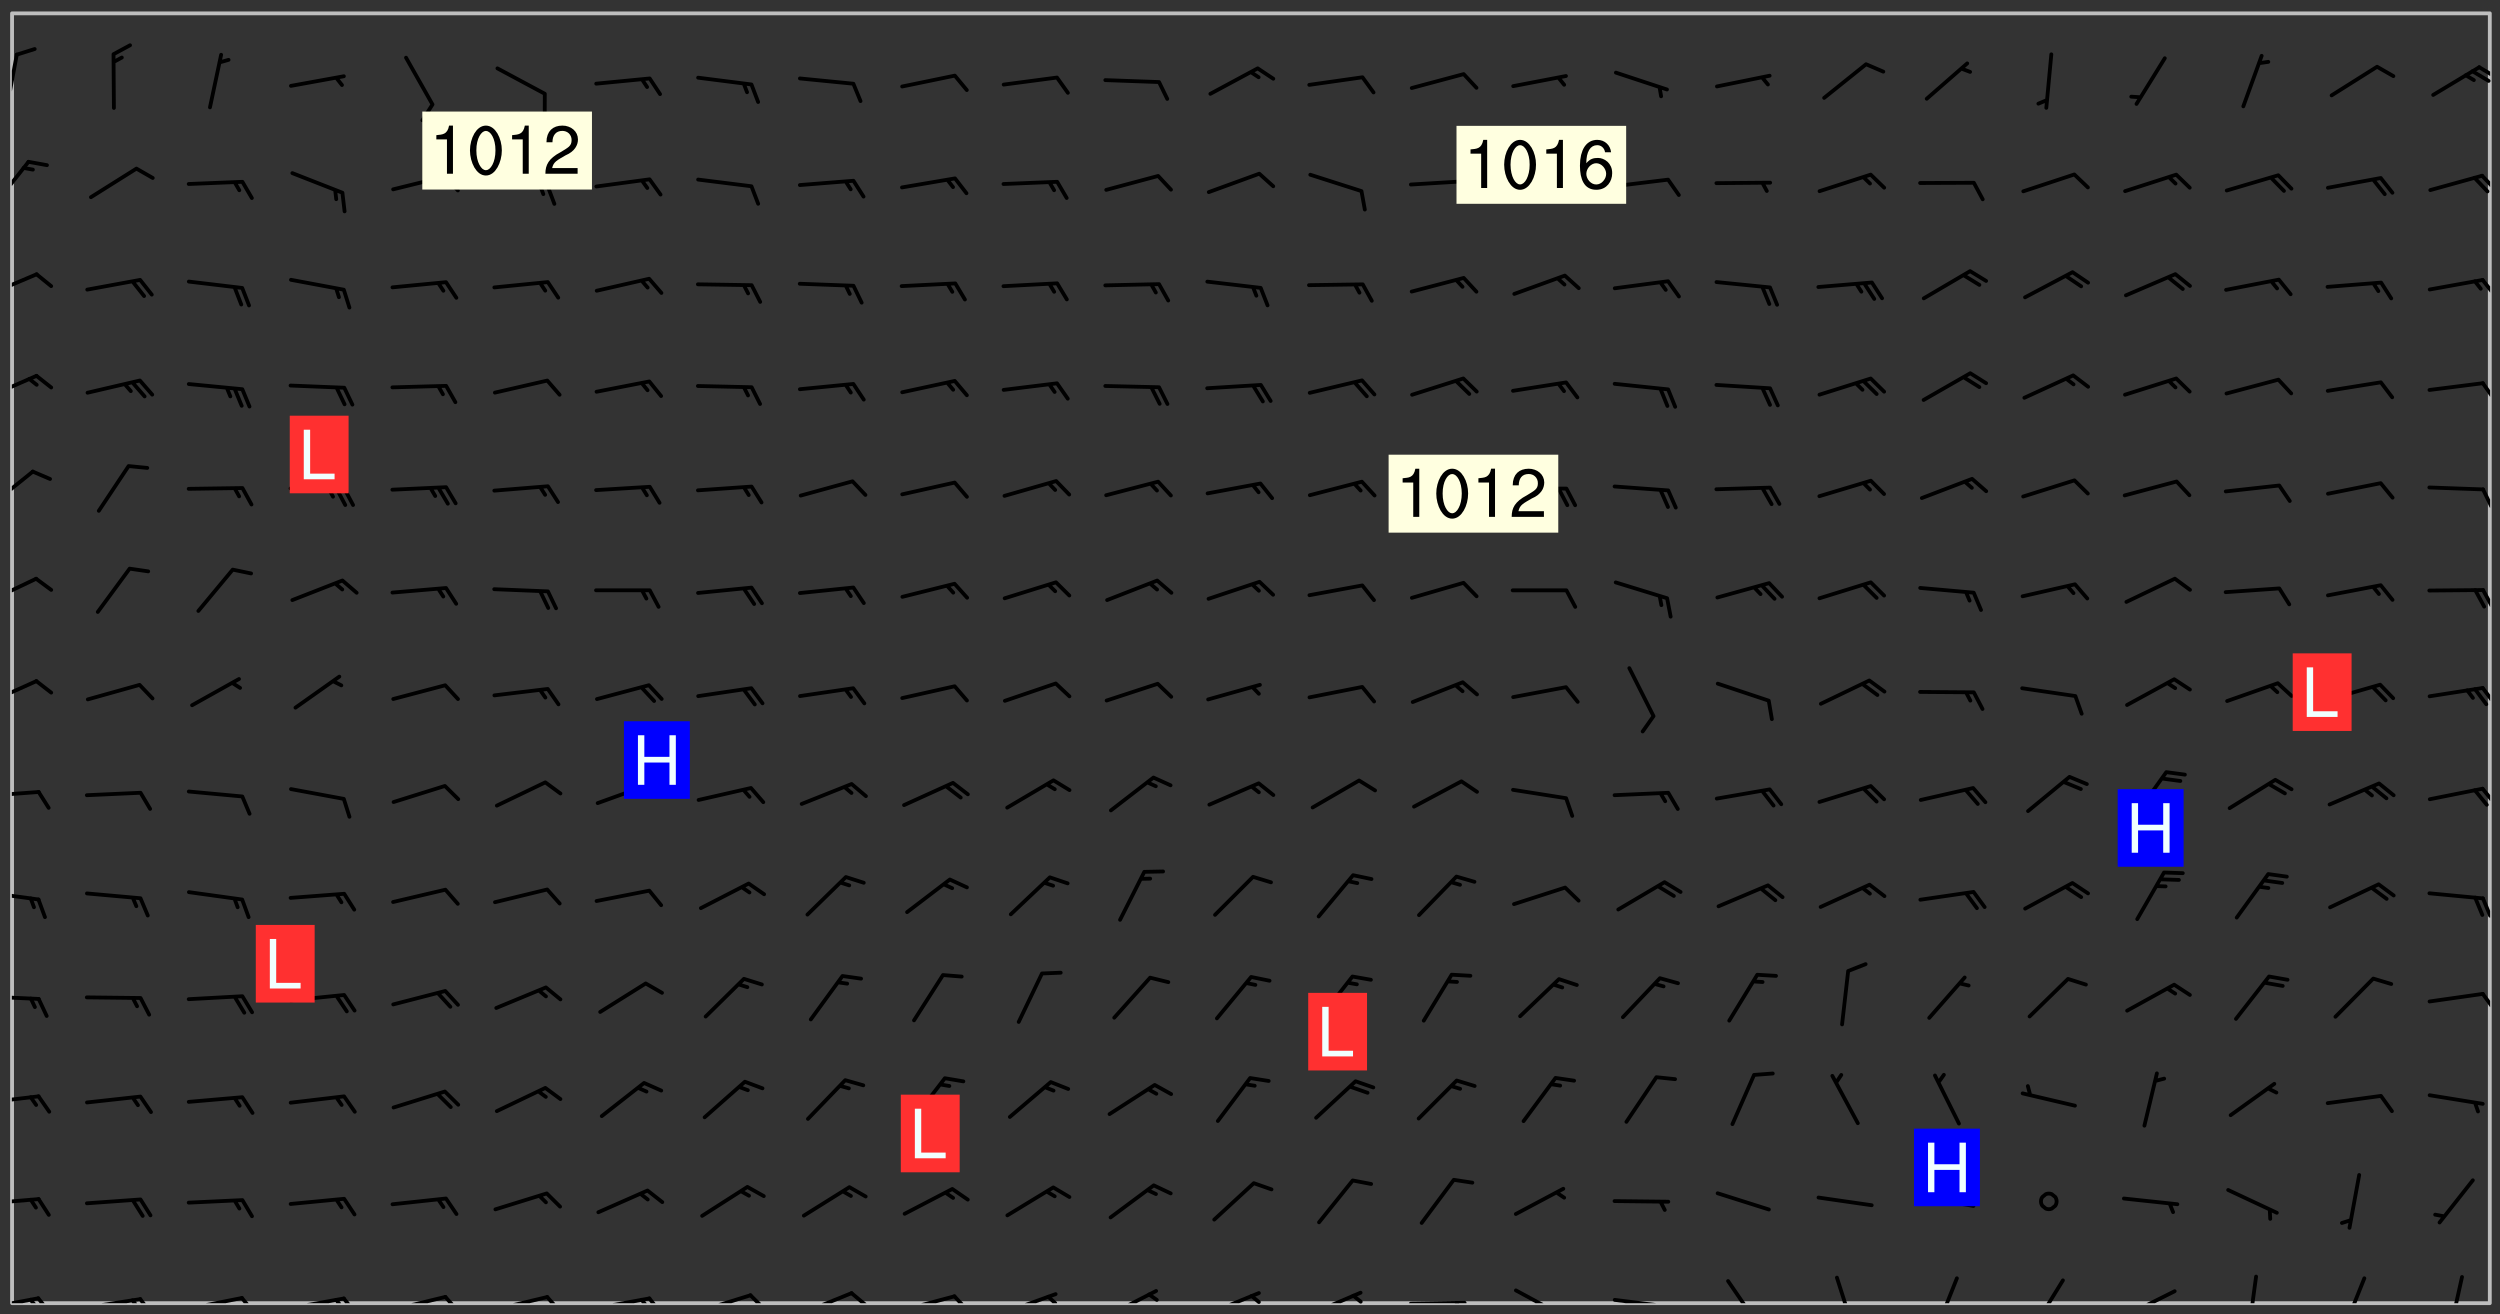 <svg xmlns="http://www.w3.org/2000/svg" role="img" xmlns:xlink="http://www.w3.org/1999/xlink" viewBox="142.45 309.95 326.84 171.84"><rect x="142.45" y="309.95" width="326.84" height="171.84" fill="#333333" stroke="none"/><defs><clipPath id="a"><path d="M144 311.672h324v168.656H144zm0 0"/></clipPath><clipPath id="b"><path d="M144 479h4v1.328h-4zm0 0"/></clipPath><clipPath id="c"><path d="M147 479h3v1.328h-3zm0 0"/></clipPath><clipPath id="d"><path d="M146 479h2v1.328h-2zm0 0"/></clipPath><clipPath id="e"><path d="M153 479h9v1.328h-9zm0 0"/></clipPath><clipPath id="f"><path d="M160 479h3v1.328h-3zm0 0"/></clipPath><clipPath id="g"><path d="M159 479h2v1.328h-2zm0 0"/></clipPath><clipPath id="h"><path d="M166 479h9v1.328h-9zm0 0"/></clipPath><clipPath id="i"><path d="M173 479h3v1.328h-3zm0 0"/></clipPath><clipPath id="j"><path d="M180 479h8v1.328h-8zm0 0"/></clipPath><clipPath id="k"><path d="M187 479h3v1.328h-3zm0 0"/></clipPath><clipPath id="l"><path d="M186 479h2v1.328h-2zm0 0"/></clipPath><clipPath id="m"><path d="M193 479h8v1.328h-8zm0 0"/></clipPath><clipPath id="n"><path d="M200 479h3v1.328h-3zm0 0"/></clipPath><clipPath id="o"><path d="M206 479h9v1.328h-9zm0 0"/></clipPath><clipPath id="p"><path d="M213 479h3v1.328h-3zm0 0"/></clipPath><clipPath id="q"><path d="M220 479h8v1.328h-8zm0 0"/></clipPath><clipPath id="r"><path d="M227 479h3v1.328h-3zm0 0"/></clipPath><clipPath id="s"><path d="M226 479h2v1.328h-2zm0 0"/></clipPath><clipPath id="t"><path d="M233 479h8v1.328h-8zm0 0"/></clipPath><clipPath id="u"><path d="M240 479h3v1.328h-3zm0 0"/></clipPath><clipPath id="v"><path d="M247 478h8v2.328h-8zm0 0"/></clipPath><clipPath id="w"><path d="M253 478h3v2.328h-3zm0 0"/></clipPath><clipPath id="x"><path d="M260 479h8v1.328h-8zm0 0"/></clipPath><clipPath id="y"><path d="M266 479h4v1.328h-4zm0 0"/></clipPath><clipPath id="z"><path d="M273 478h8v2.328h-8zm0 0"/></clipPath><clipPath id="A"><path d="M279 479h2v1.328h-2zm0 0"/></clipPath><clipPath id="B"><path d="M287 478h7v2.328h-7zm0 0"/></clipPath><clipPath id="C"><path d="M292 478h2v2.328h-2zm0 0"/></clipPath><clipPath id="D"><path d="M300 478h8v2.328h-8zm0 0"/></clipPath><clipPath id="E"><path d="M305 479h3v1.328h-3zm0 0"/></clipPath><clipPath id="F"><path d="M313 478h8v2.328h-8zm0 0"/></clipPath><clipPath id="G"><path d="M319 479h2v1.328h-2zm0 0"/></clipPath><clipPath id="H"><path d="M326 480h9v.328h-9zm0 0"/></clipPath><clipPath id="I"><path d="M332 480h2v.328h-2zm0 0"/></clipPath><clipPath id="J"><path d="M340 478h8v2.328h-8zm0 0"/></clipPath><clipPath id="K"><path d="M353 479h8v1.328h-8zm0 0"/></clipPath><clipPath id="L"><path d="M359 480h2v.328h-2zm0 0"/></clipPath><clipPath id="M"><path d="M368 477h5v3.328h-5zm0 0"/></clipPath><clipPath id="N"><path d="M382 476h3v4.328h-3zm0 0"/></clipPath><clipPath id="O"><path d="M395 476h4v4.328h-4zm0 0"/></clipPath><clipPath id="P"><path d="M408 477h5v3.328h-5zm0 0"/></clipPath><clipPath id="Q"><path d="M420 478h8v2.328h-8zm0 0"/></clipPath><clipPath id="R"><path d="M420 480h2v.328h-2zm0 0"/></clipPath><clipPath id="S"><path d="M436 476h2v4.328h-2zm0 0"/></clipPath><clipPath id="T"><path d="M448 476h4v4.328h-4zm0 0"/></clipPath><clipPath id="U"><path d="M462 476h3v4.328h-3zm0 0"/></clipPath><clipPath id="V"><path d="M144 466h4v2h-4zm0 0"/></clipPath><clipPath id="W"><path d="M144 453h4v2h-4zm0 0"/></clipPath><clipPath id="X"><path d="M144 439h4v2h-4zm0 0"/></clipPath><clipPath id="Y"><path d="M466 439h2v4h-2zm0 0"/></clipPath><clipPath id="Z"><path d="M144 426h4v2h-4zm0 0"/></clipPath><clipPath id="aa"><path d="M466 427h2v3h-2zm0 0"/></clipPath><clipPath id="ab"><path d="M144 413h4v2h-4zm0 0"/></clipPath><clipPath id="ac"><path d="M466 412h2v4h-2zm0 0"/></clipPath><clipPath id="ad"><path d="M144 398h4v5h-4zm0 0"/></clipPath><clipPath id="ae"><path d="M466 399h2v4h-2zm0 0"/></clipPath><clipPath id="af"><path d="M144 385h4v4h-4zm0 0"/></clipPath><clipPath id="ag"><path d="M466 386h2v4h-2zm0 0"/></clipPath><clipPath id="ah"><path d="M144 371h3v6h-3zm0 0"/></clipPath><clipPath id="ai"><path d="M466 373h2v4h-2zm0 0"/></clipPath><clipPath id="aj"><path d="M144 358h4v5h-4zm0 0"/></clipPath><clipPath id="ak"><path d="M466 359h2v4h-2zm0 0"/></clipPath><clipPath id="al"><path d="M144 345h4v4h-4zm0 0"/></clipPath><clipPath id="am"><path d="M466 346h2v3h-2zm0 0"/></clipPath><clipPath id="an"><path d="M144 330h3v7h-3zm0 0"/></clipPath><clipPath id="ao"><path d="M466 332h2v3h-2zm0 0"/></clipPath><clipPath id="ap"><path d="M144 316h1v9h-1zm0 0"/></clipPath><clipPath id="aq"><path d="M466 318h2v3h-2zm0 0"/></clipPath><clipPath id="ar"><path d="M465 319h3v2h-3zm0 0"/></clipPath><g id="as" clip-path="url(#clip1)"><path fill="#fff" fill-opacity="0" fill-rule="evenodd" d="M0 0h1000v1000H0zm0 0"/><path fill="#d3d3d3" fill-opacity="0" fill-rule="evenodd" d="M162.152 355.867l-.234.293.059.234.117.172.176.234.293.348.113.059.117-.172.059-.234.176-.176.465-.176h.699l.234.293.289.816.059.176.176.23.352.234.699.699.172.176.234.348.234.41.289.582.41.465.23.234.234.176.117.23.176.293.172 1.164v.234l.059.289.059.117.117.117.348.41.117.172.176.176.176.234.117.172.172.352.059.234.234.406.234-.059-.176.176-.059.93h-.582l-.234-.113-.348.113-.117.117-.059.293-.059.176-.117.172-.465.293-.059.234-.059.113v.645l.059.172v.41l.059.059v.406l.059.406.117.176.059.059.23.641-.059.293v.699l-.059.582v.234l-.059.23-.055.352v1.922l.055.117h.426l-.367.117-.023.352.891 1.168 1.742.539 1.34.359v.539l.09.809.535.715 1.52.27.891-.086.09 1.164.535.18 1.16-.18 2.055-.984 1.16-.363 1.879-.176 1.695-.18-.18.719-1.516.086-1.25.09-.805.27-1.074.809.27.719.535.898-.18.625-.266.809.266 1.078.625.898.805.18 1.25-.18-.266.723.098.504.055.293v.172l.059.293v.406l.176.117.352.117h.406l.293-.176.113-.117.059-.117.117-.23.059-.176.352-.465.23-.176.176-.059.176.059.059.176.117.988.055.469.059.172.117.234.176.059.816.059h.289l.117.234.059.406.059.352v1.105l.117.293.117.348.289.699.176.352.582.754.352.176.172.059.469.234.641.465.348.234.293.176.293.055.23.062.816.348.293.176.113.172.352.352.117.176.523.641v.289l.059.352v.348l.059.352.059.289.117.059.172.059h.176l.582.234.176.117.176.289.176.234.113.234.293.23.117.117v.41l.059.055.289.234.234.117.059.117.117.172.059.117.23.234.059.176.234.059.117.059-.117.113-.059.117v.117l-.117.293-.117.289v.582l.176.117.117.059.059.117.117.117.113.059.176.348.059.352.059.406v.176l-.059.176-.117.699v.172l.117.176.293.293h.406l.176.117.117.172.117.293v.234h-.527l-.23-.234h-.234l-.176.059-.059.699.059.348.117.176.176.41.117.23.289.469.176.055h.523l.234.059.758.641.059.293v.234l.059.059.23.348v.352l-.117.172v.293l.293.289.293.176.172.059.293.176.293.117.582.406.289.234.293.176.219.16.016.012.23.176.641.523.176.234.117.176.176.176.113.172v.641l.117.176.469.117.582.117.234.059.23.113.293.117.113.059.586.352.289.172.176.062.176.055.176.059.699.352.289.176.234.055.289.176.234.117.641.406.293.117.172.059.234.059.41.059.23.059.234.117.059.172-.41.176.469.059.059.293.113.234.176.055.234.059.176.059.406.117.641.234.117.172.059.234v.176l-.059.117-.059.406.234.234.117.059.348.117.641.23.176.117.289.117.176.176.234.465.582 1.105.176.176.348.176.176.117.352.117 1.047.523.234.059.465.113.293.059.465.176.758.582.234.234.348.465.176.176.289.234.816.699.293.176.289.289.293.176.293.289.695.641.176.176.293.234.289.234.469.289.641.582.348.234.234.293.348.348.352.465.934.992.348.406.117.176.234.059.113.117.645.176.23.113.234.059.293.176.23.117.934.699.406.406.234.176.406.176.234.117.816.348.348.234.234.117.293.289.23.117.758.352.352.172.23.059.293.117.234.059.871.176h.816l.469.23.172.059.875.699.465.117.293.059.176.059.23.059.469.059.348.059.352.059.406.059h.293l.172.059v.23l.176.176h.293l.348.059.352.059.699.117h.641l.465-.234.293-.176.172-.117.41-.172.289-.176.934-.465.469-.293.523-.293.465-.172.465-.176 1.051-.465.289-.117.41-.117.289-.117.527-.176 1.516-.699.582-.348.289-.059.293-.059.348-.117.875-.23.352-.117h.113l.234-.059.875-.234.234-.059h.812l.352-.059.816-.117.172-.059.352-.055.293-.059.23-.059.816-.176.176-.059h.348l.234-.059.465-.117.758-.172.234-.059h.348l.41-.117.289-.059 1.285-.059h.289l.41-.059.23-.059h.176l.875-.117h.406l.41-.117h.348l.352-.113.871-.059h1.75l1.047.289.41.117.289.117.352.117.289.117 1.051.172.289.059h.293l.293.059.172.059.41.059.172.059.117.059h.117l.117.059.352.059h.113l.41.066 1.922.395 1.926.395 1.52.449 1.695.719 2.145.805 1.605-.719 1.43-.805 1.16-1.078 1.25-.449 3.035-.719 1.875-.359 2.145-1.348 2.234-1.254 2.5-1.258 1.695-.449 1.785-.18 1.16-.27.625.539 1.34-.27.715-.988.984-1.344.445-.18.805-.359 1.875-.539 1.785-.449 1.25-.27 1.16-.09 1.699-.09 1.961-.27 1.25-.09h.539l.625-.09h.891l2.145-.18 2.41-.18 2.59-.09 1.695.18 1.609.09 1.43.359 1.16.719 1.875.988 1.16 1.527.266.715.629.09.355.898.535.539.535 1.527 1.074.359h.535l-.805.535.09 1.707.715 2.695.891.805.895.988.715 1.258 1.785.539 1.52-.18.355 1.344 1.609-.805.98-.539.27.27.316-.215.219-.145.801.449.449-.359h.355l.535-.27.539-.719.535-.27.625-.988 1.16.449.84.371 1.395.617 1.695-.18h1.605l1.785.09.18-1.707.535-1.344.805.27.492.848.402.406-.09.539v.359l.715.449.711-.27h1.43l.359.988.445 1.258.715 1.344 1.25.629 1.695.629.715-.18.18-.539.98-.09.449.359.086 1.258-.266.629-.535.18v.539l.715.984.266.539.984.988.801 1.078-.266.359-.09.898-.625 2.332-.355 2.066-.09 1.793-.18.719-.09.539v1.438l-.98 1.883-.359 1.707-.535.898-.805 1.168-.266.539 2.055 1.254.086.359-.355.539-.09-.18v.809l.09 1.438-.445.715-1.074.094-.266.715.535.898.805.719 1.16.809 1.34.27.445.359-.355.449-1.789-.09-1.25-.449-.715-.719-.625-.09-.176 3.59-.188 1.309h89.359V311.703h-55.27v49.082l.762.125 3.289.543 2.023 2.836v2.754l2.352.332 2.348.332h4.051l-1.379 4.16-2.023.707-2.023.703-.543.344-2.594 1.617-.188.117-2.023-2.078-.73-2.742-2.672-2.078-1.375-3.5-.066-.082-1.957-2.672 2.75-1.418v-49.082H294.422v91.414l.117.031.133.012.074.074.105.047.09.059.086.059.09.059.297.297.059.09.031.117.027.117.016.137-.031.117-.059.09-.059.086-.043.105-.047.102-.027.121v.145l.176.27.148.148.074.086.074.074.043.105.062.09.059.086.043.105.059.09.047.102.043.105.059.086.117.18.074.074.062.086.059.09.043.105.059.09.059.086.062.09.059.09.043.102.117.18.074.074.059.086.074.074.09.059.105.047h.148l.133-.016.133.016.102-.047.074-.074.047-.102-.016-.133v-.148l-.047-.105-.027-.117-.047-.102-.027-.121-.043-.102-.062-.09-.043-.102-.043-.105-.031-.117-.016-.133-.012-.137.086-.059.059-.086.121-.031.043.105.016.133v.117l.059.102.059.09.09.059.148.148.059.09.043.105-.012.102.086.059.105.047.086.059.09.059.074.074-.117.027-.105.047-.086.059-.074.074-.059.09-.062.086-.027.121-.047.102-.043.105-.031.117-.012.133-.016.133v.148l.027.117.047.105.043.102.059.09.074.074.09.059.074.074.09.059.059.09.043.105.047.102.117.031.133.016h.148l.117-.031.105.043.043.105.047.102.027.121L299.5 410l.027.117.031.121.027.117.105.043.102.047.133-.016.148.148.062.086.074.074.07.074.09.062.105.043.102.043.117.031.137.016.117-.031.074-.074.027-.117-.012-.133-.031-.121-.027-.117.043-.105h.117l.09.062.117.027h.148l.133.016h.148l.133.016.133-.016h.148l.133-.016.133-.012.137.012.117-.027.133-.016.191-.059-.059.176-.016.133-.027.121-.016.133-.059.086-.133.016-.105.047-.105.043-.117.031-.117.027-.266.031h-.148l-.133.016-.074.074.059.086.148.148.117.18.074.07.09.062.09.059.086.059.09.059.102.043.105.062.105.043.086.059.105.047.102.043.18.117.059.09-.043.102-.047.105.016.133.223.223.059.09.043.102.031.121.043.102.016.133.031.117.012.137.031.117.148.148.102.043.105.043.117.031.133.016.137.016h.117l.117-.031.09-.059.043-.105.047-.102.043-.105.031-.117.012-.133v-.148l-.012-.133-.016-.133-.031-.117-.043-.105-.047-.105-.043-.102-.043-.105-.016-.133.016-.133.027-.117.031-.117.027-.121.047-.102.09-.059.086-.062.074-.074.09-.059.223-.223.059-.086.074-.074.117-.18.059-.086v-.148l-.074-.074-.102-.047-.105-.043-.102-.043-.059-.09-.047-.105-.027-.117.09-.059.117-.031.102-.043.18-.117.148-.148.012-.133-.012-.105-.09-.059-.133.016h-.148l-.133.016-.133-.016-.121-.031-.086-.059-.074-.074-.059-.09-.062-.086-.117-.18-.059-.086.031-.121.086-.059.121-.031.059-.086v-.121l-.031-.117-.059-.09-.059-.086-.047-.105-.027-.117-.016-.133.059-.09.074-.074.09-.059.117-.18.074-.074.059-.086.148-.148.121-.031.133-.016.133.016.074.074.043.105.016.133-.031.117-.117.031-.133.012-.148.148-.043.105-.047.102-.027.121-.031.117v.148l.031.117.043.105.059.09.074.07.074.074.117.031.121.027.117-.027.133-.016h.117l.09.059.074.074.047.105.059.086.102.047.133.016.105.043.086.059-.012.105-.074.074-.18.117-.059.09-.09.059-.07.074-.074.074-.062.09-.027.117-.016.133.016.133-.016.133v.148l.016.133.027.117.031.121.074.074.09.059.086.059.09.059.117.031v.086l-.102.047-.09.059-.266.031-.117.027h-.148l-.105.043-.102.047-.059.09-.062.234-.012.133-.031.121-.016.133v.293l-.012.133.012.137.016.133.133.016.133.012.121.031.086.059.074.074.047.105.043.102.016.133v.445l-.016.133v.445l.031.266.027.117.016.133.031.117.086.211.031.266v.148l-.031.117-.027.117-.031.121-.027.117-.031.117-.031.121-.012.133-.016.133.09.059.117-.031.102.016.047.105-.031.266v.441l-.043.105-.047.105-.043.102-.043.105-.059.086-.031.121-.043.117-.031.117-.016.133.016.133.059.09.105.047.086.059.059.086-.012.137-.031.117-.043.102v.445l-.016.133v.148l-.031.117-.043.105-.027.117-.047.105-.043.102-.031.121-.027.117-.031.133-.031.117-.027.117-.043.105-.031.117-.031.121-.012.133-.016.133v.297l.027.117v.148l.047.398.027.117.059.09.121.031h.148l.133-.016.059.09v.117l-.059.09-.09.059-.102.043-.105.047-.09.059-.086.059-.137.016-.117-.031-.133-.016-.102.047-.062.086-.012.137-.016.133-.031.117-.027.117-.016.133-.031.121v.297l.016.133.031.117v.148l.012.133v.148l-.027.117-.047.102-.027.121-.031.117-.059.09-.074.074-.102.043-.105.047-.117.027-.121.031-.102-.047.059-.086.105-.047.027-.117.031-.117.027-.121.031-.117v-.148l.016-.133-.031-.117-.043-.105-.105.016-.074.074-.102.043-.09.062-.074.074-.043.102-.016.133-.031.117L304.25 426l-.031.117-.027.117-.031.121-.027.117-.031.117-.043.105-.09.059h-.09l-.117-.031-.031-.086.016-.137-.031-.117v-.148l-.012-.133v-.148l-.062-.234-.027-.121-.043-.102-.047-.105-.059-.086-.059-.09-.043-.105-.062-.086-.148-.148-.07-.074-.105-.047-.105-.043-.102-.043-.297-.297-.09-.074-.086-.059-.105-.043-.09-.062-.086-.059-.105-.043-.09-.059-.086-.062-.074-.07-.105-.047-.086-.059-.105-.043-.09-.062-.102-.043-.105-.043-.086-.059-.105-.047-.105-.043-.102-.047-.09-.059-.102-.043-.105-.043-.09-.062-.117-.027-.133-.016-.133.016H299.75l-.133.016-.117-.031-.09-.059-.074-.074-.09-.059-.102-.047h-.148l-.121-.027-.102-.043-.074-.074-.117-.18-.09-.059-.102-.043-.09-.062-.105-.043-.09-.059-.086-.059-.105-.047-.059-.086-.059-.09-.043-.105-.047-.102-.074-.074-.086-.059-.074-.074-.09-.059-.223-.223-.043-.105-.031-.266.105-.043h.145l.105.043.074.074.09.059.086.059.105.047.09.059.148.148.07.074.148.148.062.086.074.074.086.059.074.074.09.062.09.059.086.059.27.176.102.047.105.043.102.043.047-.074.059-.086.074-.074.07-.074.105.043.074.074.059.09.043.102.047.105.043.105.121.027.117-.027.074-.09.043-.105.059-.09.074-.074.105-.043.117-.027.133.012.09.059.148.148.059.09.043.105.047.102.043.105.043.102.105.047.105.043.133.016.086-.059.059-.09.074-.074.105-.043.117.027.105.047.102.043.105.043.102.047.18.117v.117l-.016.133.016.133.016.137.059.086.102.047.121.027.117.031h.148l.117-.031.059-.09.18-.117.059-.09.074-.074.059-.086.117-.18.18-.117.117.031.09.059.043.074-.016.133v.117l.09.059h.148l.133-.016.133-.012.266-.031.105-.043.117-.031.121-.027.074-.074.07-.074.062-.09-.016-.105-.047-.102-.102-.043-.105-.016-.117.027-.266.031h-.148l-.074-.074-.09-.059-.117-.031-.117-.027-.133-.016h-.148l-.133.016h-.297l-.105-.047-.148-.148-.043-.102-.059-.09.223-.223.086-.059.105-.043.117-.031.133-.016.133.016.137.016.102.043.133-.012.09-.062.102-.043.062-.09-.047-.102-.09-.059-.117-.031-.102-.043-.059-.09-.062-.09v-.117l.016-.133.105-.047.074-.07v-.121l-.09-.059-.031-.117.09-.059.074-.074.043-.105.059-.09.047-.102.016-.133v-.148l-.047-.105-.043-.102-.09-.059-.133-.016-.102-.043-.137-.016-.117-.031h-.445l-.133-.016-.133-.012-.133-.016-.117-.031h-.148l-.133-.016-.133-.012-.266-.031-.121-.043-.086-.059-.074-.074v-.148l.012-.133.105-.047.102-.043.133-.016h.152l.133-.016h.293l.121.031.102.043.09.059.234.062.121-.047.09-.059.102-.043.133-.016.105.043.102.047.133.012.121-.027h.145l.121-.031.117-.027.105-.047.074-.074.086-.059.148-.148.059-.086.047-.105.027-.117.016-.105-.102-.043-.09-.059-.117-.031-.105-.043-.09-.062-.074-.086-.074-.074-.102-.043-.105-.047-.102-.043-.059-.09-.047-.102-.086-.211-.062-.086-.059-.09-.074-.074-.086-.059h-.27l-.117.031-.09.059-.102.043-.133.016-.105-.016-.027-.117-.062-.09-.117-.031-.102-.043-.148-.148-.031-.117-.016-.105.074-.074.18-.117.117-.027.117-.031.137.016.102.043.105.043.102.047.105.043.117.031.133.016.117.027.133.016.105-.016.09-.059-.074-.074-.105-.043-.074-.074-.074-.09-.148-.148-.086-.059-.09-.059-.074-.074-.09-.059-.102-.047-.121-.027-.102-.047-.105-.043-.117-.031-.102-.043-.121-.031h-.148l-.117.031-.105.043-.086.062-.18.117-.086.059-.09.059-.105.047-.086.059-.105.043-.102.043-.105.047-.074.074-.059.09-.059.086-.047.105-.059.086-.074.074-.133-.012-.117-.031h-.117l-.074.074-.09.059-.074.074-.09.059-.086.059-.105.047-.102.043-.137.016-.102-.043-.148-.148-.105-.047h-.086l-.105.047-.102.043-.121.031-.117-.031-.074-.074v-.117l.031-.121.074-.07.059-.09.074-.074.117-.031.105-.043h.293l.133-.016.137-.016.102-.043.09-.059.102-.047.09-.059.133-.012.09.059.133.012.09-.059.086-.059.105-.043.09-.059.086-.062.09-.059.148-.148.059-.086.059-.09.105-.043.133-.016.117.027.121.031.059-.059.059-.09.031-.266.027-.117.105.012.133.016.102-.043.09-.059.059-.09.074-.074.059-.09.047-.102.012-.133-.012-.133-.047-.105-.148-.148-.059-.09-.059-.086-.043-.105v-.445l.016-.133v-.148l.012-.133-.059-.059-.09.059-.102-.043-.18-.117-.086-.059-.062-.09-.059-.09-.074-.074-.086-.059-.121.031-.102.012-.105.047-.086.059-.105.043-.148.148-.09.059-.086.059-.09.062-.105.043-.133.016v-.121l.105-.043.117-.031.074-.07.043-.105v-.148l-.027-.117-.148-.148-.133-.016h-.148l-.117.031-.105.043-.102.043-.09.062-.117.027-.074-.074.012-.133-.043-.102-.043-.105-.09-.059-.117.027-.121.031-.117.031-.102.043-.121.031-.102.043-.105.043-.09.059-.102.016v-.117l.016-.133-.059-.09-.074.043-.148.148-.059.09-.074.074-.047.105-.043.102-.074.074-.059.09-.074.074-.059.086-.074.074-.09.062-.074.07-.074.074-.102.016-.133.016-.105-.043v-.121l.148-.148.043-.102.059-.09.047-.102.043-.105.059-.09.031-.117.043-.102.031-.121.027-.117.047-.105.043-.102.043-.105.074-.07.09-.062.09-.059.102-.043h.297l.266-.031.105-.043-.074-.074-.117-.031-.105-.043-.09-.059-.102-.047-.09-.059-.102-.043-.105-.043-.09-.062-.086-.059-.105-.043-.102-.043-.121-.031-.117-.031-.102-.043L297.5 410.25l-.102-.043-.09-.059-.043-.105-.016-.133.102-.043.133-.016.137.016.133-.016.102-.043.059-.09.016-.105-.09-.059-.074-.074-.102-.043-.09-.059-.148-.148-.043-.105-.016-.133v-.293l-.059-.09-.09-.059-.074-.074-.043-.105-.031-.117-.059-.09-.074-.074-.117-.027-.074-.074-.09-.059-.09-.062-.086-.059-.074-.074-.059-.086-.047-.105-.086-.059-.148-.148-.195-.059-.133.016-.102.043-.074.074-.047.102-.043.105-.059.09-.059.086-.297.297-.09.059h-.086l-.062-.086-.043-.105.031-.117.059-.09.027-.117-.012-.133-.09-.062-.105.047-.117.027-.117.031-.27.176-.102.047-.117.027-.105.047-.09.059-.102.043-.059-.086-.047-.105.016-.133.047-.105.07-.074.074-.07.059-.09v-.148l-.043-.105h-.238l-.102.047-.031.117-.027.117-.031.121-.074.043-.133.016-.074-.047-.043-.102-.043-.105-.047-.102-.043-.105-.121.031-.102.043-.133.016-.117.031-.105.043-.09.059-.102.047-.121.027-.133.016-.102-.043-.059-.09-.047-.105-.043-.102-.043-.105v-.117l.059-.09.086-.059.18-.117.102-.047.105-.043.105-.059.102-.043.09-.062.102-.043.105-.059.102-.047.09-.059.105-.043.102-.043.09-.062.102-.043.137-.016.117.031.102.043.121.031.102.043.105.047.102.043.105.043.102.047.105.043.102.043.105.047.086.059.105.043.117.031.105.043.102.047.09.059.105.043.102.043.105.047.117.027.102.047.121.027h.148l.086-.059.016-.102.059-.09-.027-.117-.074-.074-.117-.18-.074-.074-.09-.074-.18-.117-.086-.059-.105-.043-.102-.047-.27-.176-.059-.09-.074-.074-.059-.09-.043-.102-.031-.117-.016-.137v-.562l-.012-.133-.016-.133-.031-.117-.016-.133-.012-.133-.031-.121-.223-.223-.059-.086-.016-.105.031-.117.133-.016v-91.414H172.992v1.453l-.059.234-.352 1.051-.172.523-.117.348-.176.41-.117.172-.234.293-.23.059h-.352l-.117.059-.23.406v.293l.117.176.23.23.117.234.641.758.293.465.176.234.23.352.234.348.641.816.176.465.172.41.117.695.176.469.117 1.398.059.465v.875l.117 1.047v4.781l-.059.465-.352 1.281-.176.523-.113.41-.352.93L172.934 336l-.234.582-.117.176-.172.348-.176.406-.352.816-.059.293-.113.293-.117.289-.059.176-.117.875-.059.406-.059.117-.059.176-.059.172-.23.527-.117.172v.234l-.117.234-.059.172-.176.586v.289l-.059.176v.293l-.059.113-.059.527v.172l-.055.234v2.621l-.176.816-.117.176-.176.234-.117.172-.113.234-.586.934-.23.289-.293.465-.176.234-.289.352-.352.699-.113.23-.176.41-.176.23-.406.527-.816.699-.293.172-.289.234-.176.117-.176.176-.523.406-.527.176-.172.176-.234.055-.641.176h-.758m12.211 31.023l-1.074.449.359.895 1.25-.715.445-.539-.98-.09"/><path fill="#d3d3d3" fill-opacity="0" fill-rule="evenodd" d="M201.508 416.598h-.895l.449.629.98.359.805-.09.445-.988-.176.09-.715-.355-.895.355m154.621 59.07l-.059-.523v-.293l.113-.293.059-.23.469-.469h.113l.117-.113.117-.059h.176l.234-.059h.348l.234.059.117.059.23.172.059.176.117.582v.293l-.117.176-.172.289-.176.176-.527.523-.23.234-.117.059h-.176l-.117-.059-.406-.293-.176-.117-.117-.059-.059-.113-.055-.117m6.641-10.957l-.059-.172v-1.109l.059-.172.176-.059.172-.059h.176l.234-.059.117.059.059.699-.059.172-.117.176-.117.059-.234.523-.113.059h-.234l-.059-.117m9.613-14.391l-.117-.176v-.699l.293-.875.117-.172.176-.352.113-.23.117-.293.352-.758.117-.23.172-.234h.176l.117-.059h.641l.117.059.234.234.172.113.352.293.117.117.113.176v.113l.117.059.117.117v.699l-.059.176v.23l-.059.176-.348 1.051-.117.23-.117.234-.117.059-.23.234-.641.289h-.875l-.41-.117-.641-.465"/><path fill="none" stroke="#bebebe" stroke-linecap="round" stroke-linejoin="round" stroke-miterlimit="10" stroke-width=".5" d="M467.957 311.695H144.027v168.625h323.93v-168.625"/><g clip-path="url(#a)"><path fill="#fff" fill-opacity="0" fill-rule="evenodd" d="M144 311.672v168.656h324V311.672H144"/></g><g clip-path="url(#b)"><path fill="none" stroke="#000" stroke-linecap="round" stroke-linejoin="round" stroke-miterlimit="10" stroke-width=".5" d="M147.453 479.684l-6.906 1.289"/></g><g clip-path="url(#c)"><path fill="none" stroke="#000" stroke-linecap="round" stroke-linejoin="round" stroke-miterlimit="10" stroke-width=".5" d="M147.453 479.684l1.531 1.918"/></g><g clip-path="url(#d)"><path fill="none" stroke="#000" stroke-linecap="round" stroke-linejoin="round" stroke-miterlimit="10" stroke-width=".5" d="M146.449 479.871l.766.961"/></g><g clip-path="url(#e)"><path fill="none" stroke="#000" stroke-linecap="round" stroke-linejoin="round" stroke-miterlimit="10" stroke-width=".5" d="M160.789 479.793l-6.945 1.074"/></g><g clip-path="url(#f)"><path fill="none" stroke="#000" stroke-linecap="round" stroke-linejoin="round" stroke-miterlimit="10" stroke-width=".5" d="M160.789 479.793l1.469 1.965"/></g><g clip-path="url(#g)"><path fill="none" stroke="#000" stroke-linecap="round" stroke-linejoin="round" stroke-miterlimit="10" stroke-width=".5" d="M159.777 479.949l.734.98"/></g><g clip-path="url(#h)"><path fill="none" stroke="#000" stroke-linecap="round" stroke-linejoin="round" stroke-miterlimit="10" stroke-width=".5" d="M174.078 479.645l-6.895 1.367"/></g><g clip-path="url(#i)"><path fill="none" stroke="#000" stroke-linecap="round" stroke-linejoin="round" stroke-miterlimit="10" stroke-width=".5" d="M174.078 479.645l1.551 1.902"/></g><g clip-path="url(#j)"><path fill="none" stroke="#000" stroke-linecap="round" stroke-linejoin="round" stroke-miterlimit="10" stroke-width=".5" d="M187.402 479.711l-6.914 1.238"/></g><g clip-path="url(#k)"><path fill="none" stroke="#000" stroke-linecap="round" stroke-linejoin="round" stroke-miterlimit="10" stroke-width=".5" d="M187.402 479.711l1.516 1.93"/></g><g clip-path="url(#l)"><path fill="none" stroke="#000" stroke-linecap="round" stroke-linejoin="round" stroke-miterlimit="10" stroke-width=".5" d="M186.398 479.891l.758.965"/></g><g clip-path="url(#m)"><path fill="none" stroke="#000" stroke-linecap="round" stroke-linejoin="round" stroke-miterlimit="10" stroke-width=".5" d="M200.676 479.504l-6.832 1.652"/></g><g clip-path="url(#n)"><path fill="none" stroke="#000" stroke-linecap="round" stroke-linejoin="round" stroke-miterlimit="10" stroke-width=".5" d="M200.676 479.504l1.629 1.832"/></g><g clip-path="url(#o)"><path fill="none" stroke="#000" stroke-linecap="round" stroke-linejoin="round" stroke-miterlimit="10" stroke-width=".5" d="M213.992 479.52l-6.836 1.621"/></g><g clip-path="url(#p)"><path fill="none" stroke="#000" stroke-linecap="round" stroke-linejoin="round" stroke-miterlimit="10" stroke-width=".5" d="M213.992 479.52l1.621 1.84"/></g><g clip-path="url(#q)"><path fill="none" stroke="#000" stroke-linecap="round" stroke-linejoin="round" stroke-miterlimit="10" stroke-width=".5" d="M227.348 479.703l-6.914 1.254"/></g><g clip-path="url(#r)"><path fill="none" stroke="#000" stroke-linecap="round" stroke-linejoin="round" stroke-miterlimit="10" stroke-width=".5" d="M227.348 479.703l1.52 1.926"/></g><g clip-path="url(#s)"><path fill="none" stroke="#000" stroke-linecap="round" stroke-linejoin="round" stroke-miterlimit="10" stroke-width=".5" d="M226.34 479.883l.762.965"/></g><g clip-path="url(#t)"><path fill="none" stroke="#000" stroke-linecap="round" stroke-linejoin="round" stroke-miterlimit="10" stroke-width=".5" d="M240.562 479.289l-6.715 2.078"/></g><g clip-path="url(#u)"><path fill="none" stroke="#000" stroke-linecap="round" stroke-linejoin="round" stroke-miterlimit="10" stroke-width=".5" d="M240.562 479.289l1.742 1.727"/></g><g clip-path="url(#v)"><path fill="none" stroke="#000" stroke-linecap="round" stroke-linejoin="round" stroke-miterlimit="10" stroke-width=".5" d="M253.777 479.012l-6.516 2.637"/></g><g clip-path="url(#w)"><path fill="none" stroke="#000" stroke-linecap="round" stroke-linejoin="round" stroke-miterlimit="10" stroke-width=".5" d="M253.777 479.012l1.879 1.574"/></g><g clip-path="url(#x)"><path fill="none" stroke="#000" stroke-linecap="round" stroke-linejoin="round" stroke-miterlimit="10" stroke-width=".5" d="M267.23 479.426l-6.789 1.805"/></g><g clip-path="url(#y)"><path fill="none" stroke="#000" stroke-linecap="round" stroke-linejoin="round" stroke-miterlimit="10" stroke-width=".5" d="M267.23 479.426l1.672 1.797"/></g><g clip-path="url(#z)"><path fill="none" stroke="#000" stroke-linecap="round" stroke-linejoin="round" stroke-miterlimit="10" stroke-width=".5" d="M280.457 479.137l-6.613 2.383"/></g><g clip-path="url(#A)"><path fill="none" stroke="#000" stroke-linecap="round" stroke-linejoin="round" stroke-miterlimit="10" stroke-width=".5" d="M279.496 479.484l.906.824"/></g><g clip-path="url(#B)"><path fill="none" stroke="#000" stroke-linecap="round" stroke-linejoin="round" stroke-miterlimit="10" stroke-width=".5" d="M293.594 478.727l-6.254 3.207"/></g><g clip-path="url(#C)"><path fill="none" stroke="#000" stroke-linecap="round" stroke-linejoin="round" stroke-miterlimit="10" stroke-width=".5" d="M292.684 479.191l1.004.703"/></g><g clip-path="url(#D)"><path fill="none" stroke="#000" stroke-linecap="round" stroke-linejoin="round" stroke-miterlimit="10" stroke-width=".5" d="M307.031 479l-6.504 2.66"/></g><g clip-path="url(#E)"><path fill="none" stroke="#000" stroke-linecap="round" stroke-linejoin="round" stroke-miterlimit="10" stroke-width=".5" d="M306.086 479.387l.945.785"/></g><g clip-path="url(#F)"><path fill="none" stroke="#000" stroke-linecap="round" stroke-linejoin="round" stroke-miterlimit="10" stroke-width=".5" d="M320.328 478.953l-6.465 2.754"/></g><g clip-path="url(#G)"><path fill="none" stroke="#000" stroke-linecap="round" stroke-linejoin="round" stroke-miterlimit="10" stroke-width=".5" d="M319.387 479.352l.957.773"/></g><g clip-path="url(#H)"><path fill="none" stroke="#000" stroke-linecap="round" stroke-linejoin="round" stroke-miterlimit="10" stroke-width=".5" d="M333.926 480.273l-7.027.109"/></g><g clip-path="url(#I)"><path fill="none" stroke="#000" stroke-linecap="round" stroke-linejoin="round" stroke-miterlimit="10" stroke-width=".5" d="M332.902 480.289l.594 1.078"/></g><g clip-path="url(#J)"><path fill="none" stroke="#000" stroke-linecap="round" stroke-linejoin="round" stroke-miterlimit="10" stroke-width=".5" d="M346.812 482.004l-6.176-3.352"/></g><g clip-path="url(#K)"><path fill="none" stroke="#000" stroke-linecap="round" stroke-linejoin="round" stroke-miterlimit="10" stroke-width=".5" d="M360.527 480.77l-6.973-.879"/></g><g clip-path="url(#L)"><path fill="none" stroke="#000" stroke-linecap="round" stroke-linejoin="round" stroke-miterlimit="10" stroke-width=".5" d="M359.512 480.641l.438 1.148"/></g><g clip-path="url(#M)"><path fill="none" stroke="#000" stroke-linecap="round" stroke-linejoin="round" stroke-miterlimit="10" stroke-width=".5" d="M372.344 483.227l-3.973-5.797"/></g><g clip-path="url(#N)"><path fill="none" stroke="#000" stroke-linecap="round" stroke-linejoin="round" stroke-miterlimit="10" stroke-width=".5" d="M384.738 483.676l-2.137-6.695"/></g><g clip-path="url(#O)"><path fill="none" stroke="#000" stroke-linecap="round" stroke-linejoin="round" stroke-miterlimit="10" stroke-width=".5" d="M395.688 483.594l2.598-6.527"/></g><g clip-path="url(#P)"><path fill="none" stroke="#000" stroke-linecap="round" stroke-linejoin="round" stroke-miterlimit="10" stroke-width=".5" d="M408.453 483.316l3.695-5.977"/></g><g clip-path="url(#Q)"><path fill="none" stroke="#000" stroke-linecap="round" stroke-linejoin="round" stroke-miterlimit="10" stroke-width=".5" d="M420.473 481.898l6.285-3.141"/></g><g clip-path="url(#R)"><path fill="none" stroke="#000" stroke-linecap="round" stroke-linejoin="round" stroke-miterlimit="10" stroke-width=".5" d="M421.387 481.441l-.996-.711"/></g><g clip-path="url(#S)"><path fill="none" stroke="#000" stroke-linecap="round" stroke-linejoin="round" stroke-miterlimit="10" stroke-width=".5" d="M436.457 483.809l.945-6.961"/></g><g clip-path="url(#T)"><path fill="none" stroke="#000" stroke-linecap="round" stroke-linejoin="round" stroke-miterlimit="10" stroke-width=".5" d="M448.938 483.59l2.617-6.523"/></g><g clip-path="url(#U)"><path fill="none" stroke="#000" stroke-linecap="round" stroke-linejoin="round" stroke-miterlimit="10" stroke-width=".5" d="M462.801 483.758l1.523-6.859"/></g><g clip-path="url(#V)"><path fill="none" stroke="#000" stroke-linecap="round" stroke-linejoin="round" stroke-miterlimit="10" stroke-width=".5" d="M147.5 466.715l-7 .598"/></g><path fill="none" stroke="#000" stroke-linecap="round" stroke-linejoin="round" stroke-miterlimit="10" stroke-width=".5" d="M147.5 466.715l1.332 2.062m-2.352-1.973l.668 1.027m13.672-1.07l-7.008.504m7.008-.504l1.305 2.078m-2.324-2.004l1.305 2.078m13.035-2.066l-7.02.332m7.02-.332l1.254 2.109m-2.277-2.062l.629 1.055m13.695-1.273l-6.992.676m6.992-.676l1.355 2.047m-2.371-1.949l.676 1.023m13.652-1.16l-6.988.754m6.988-.754l1.375 2.031m-2.391-1.922l.688 1.016m13.504-1.789l-6.711 2.082m6.711-2.082l1.742 1.727m-2.719-1.426l.871.863m13.281-1.543l-6.43 2.84m6.43-2.84l1.93 1.516m-2.867-1.102l.965.758m13.031-1.645l-5.918 3.785m5.918-3.785l2.141 1.203m-3-.652l1.066.602m13.129-1.121l-5.957 3.723m5.957-3.723l2.125 1.223m-2.992-.684l1.062.613m13.258-.914l-6.234 3.246m6.234-3.246l2.02 1.391m-2.926-.918l1.008.695m13.098-1.371l-6.004 3.652m6.004-3.652l2.109 1.254m-2.98-.723l1.055.629m12.949-1.43l-5.641 4.191m5.641-4.191l2.219 1.051m-3.039-.441l1.109.527m12.793-1.422l-5.172 4.762m5.172-4.762l2.312.812m10.617-1.168l-4.402 5.473m4.402-5.473l2.41.461m10.805-.543l-4.199 5.637m4.199-5.637l2.426.371m11.891.797l-6.203 3.301m5.301-2.82l1.016.684m13.613.527l-7.027-.082m6.004.07l.562 1.09m13.613-.059l-6.699-2.121m13.188.559l6.953 1.004m6.375-1.098l6.926 1.191m10.875-.594l-.02-.203-.059-.191-.094-.176-.461-.375-.191-.059-.199-.02-.199.02-.191.059-.457.375-.098.176-.059.191-.02.203.02.199.059.191.098.176.457.375.191.059.199.02.199-.02.191-.059.461-.375.094-.176.059-.191.02-.199m15.785.371l-6.988-.746m5.973.637l.457 1.141m13.562.086l-6.363-2.98m5.438 2.547l.062 1.227m10.363 1.172l1.27-6.91m-1.086 5.906l-1.172.371m12.762-.062l4.352-5.52m-3.719 4.715l-1.207-.219"/><g clip-path="url(#W)"><path fill="none" stroke="#000" stroke-linecap="round" stroke-linejoin="round" stroke-miterlimit="10" stroke-width=".5" d="M147.488 453.281l-6.977.836"/></g><path fill="none" stroke="#000" stroke-linecap="round" stroke-linejoin="round" stroke-miterlimit="10" stroke-width=".5" d="M147.488 453.281l1.402 2.012m-2.418-1.891l.703 1.008m13.633-1.098l-6.984.77m6.984-.77l1.383 2.027m-2.398-1.914l.691 1.012m13.645-1.043l-7 .609m7-.609l1.336 2.059m-2.352-1.969l.668 1.027m13.652-1.227l-6.977.828m6.977-.828l1.402 2.012m-2.418-1.895l.699 1.008m13.496-1.758l-6.707 2.09m6.707-2.09l1.746 1.727m-2.723-1.422l1.746 1.727m12.363-2.504l-6.34 3.035m6.34-3.035l1.973 1.457m-2.898-1.016l.988.73m12.848-1.82l-5.531 4.336m5.531-4.336l2.242.996m-3.047-.367l1.121.5m12.867-1.289l-5.266 4.652m5.266-4.652l2.297.863m-3.062-.184l1.148.43m12.734-1.312l-4.875 5.062m4.875-5.062l2.359.672m-3.066.062l1.18.336m12.551-1.324l-4.289 5.566m4.289-5.566l2.418.41m-3.043.402l1.211.203m13.258-.512l-5.348 4.559m5.348-4.559l2.281.902m-3.059-.238l1.141.453m13.23-.742l-5.906 3.809m5.906-3.809l2.145 1.195m-3.004-.641l1.07.598m12.262-2.055l-4.223 5.617m4.223-5.617l2.426.383m-3.039.434l1.211.191m13.188-.586l-5.16 4.773m5.16-4.773l2.316.809m-3.066-.113l2.316.809m11.652-1.602l-4.969 4.969m4.969-4.969l2.348.715m-3.07.008l1.172.359m12.473-1.422l-4.18 5.648m4.18-5.648l2.426.359m-3.035.461l1.215.184M359 450.781l-3.918 5.832M359 450.781l2.441.254m10.328-.555l-2.828 6.434m2.828-6.434l2.445-.184m7.789.309l3.332 6.188m-2.848-5.289l.684-1.02m12.246.07l3.137 6.289m-2.68-5.375l.711-1m10.297 2.426l6.84 1.609m-5.848-1.375l-.312-1.188m16.871-1.66l-1.633 6.836m1.395-5.84l1.188-.309m14.402.68l-5.707 4.098m4.879-3.5l1.098.543m13.672.438l-6.961.945m6.961-.945l1.434 1.992m11.871-.957l-6.938-1.125m5.926.961l.395 1.16"/><g clip-path="url(#X)"><path fill="none" stroke="#000" stroke-linecap="round" stroke-linejoin="round" stroke-miterlimit="10" stroke-width=".5" d="M147.508 440.551l-7.016-.336"/></g><path fill="none" stroke="#000" stroke-linecap="round" stroke-linejoin="round" stroke-miterlimit="10" stroke-width=".5" d="M147.508 440.551l1.047 2.223m-2.066-2.27l.523 1.109m13.816-1.188l-7.027-.082m7.027.082l1.125 2.18m-2.148-2.191l.566 1.09m13.766-1.312l-7.016.387m7.016-.387l1.27 2.098m-2.289-2.043l1.27 2.102m13.055-2.32l-6.992.711m6.992-.711l1.363 2.039m-2.383-1.934l1.367 2.039m12.871-2.668l-6.801 1.758m6.801-1.758l1.66 1.809m-2.648-1.551l1.656 1.809m12.492-2.531l-6.492 2.688m6.492-2.688l1.895 1.562m-2.836-1.172l.945.781m13.043-1.691l-5.953 3.727m5.953-3.727l2.129 1.227m10.711-1.828l-5.004 4.93m5.004-4.93l2.344.734m-3.07-.016l1.172.367m12.438-1.457l-4.141 5.676m4.141-5.676l2.43.344m-3.031.48l1.215.172m12.523-1.121l-3.785 5.922m3.785-5.922l2.449.199m10.496-.406l-3.043 6.336m3.043-6.336l2.449-.102m11.688.652L288.121 443m4.688-5.234l2.383.586m10.828-.676l-4.477 5.414m4.477-5.414l2.406.492m-3.059.297l1.203.246m12.691-1.094l-4.332 5.535m4.332-5.535l2.414.426m-3.043.379l1.207.215m12.395-1.258l-3.648 6.008m3.648-6.008l2.449.141m-2.98.734l1.227.07m13.336-.367l-5.082 4.852m5.082-4.852l2.332.77m-3.07-.062l1.164.383m12.77-1.211l-4.84 5.094m4.84-5.094l2.363.656m-3.066.086l1.18.328m12.25-1.52l-3.664 5.996m3.664-5.996l2.449.145m-2.98.727l1.223.074m11.191-1.438l-.797 6.98m.797-6.98l2.281-.898m12.953 1.746l-4.637 5.281m3.961-4.512l1.195.281m12.988-.863l-5.023 4.91m5.023-4.91l2.34.742m11.539.012l-6.148 3.398m6.148-3.398l2.055 1.34m-2.949-.844l1.027.668m12.27-2.234l-4.324 5.539m4.324-5.539l2.418.426m-3.047.379l2.418.426m11.836-.957l-4.945 4.992m4.945-4.992l2.352.707m11.969 1.293l-6.957.992"/><g clip-path="url(#Y)"><path fill="none" stroke="#000" stroke-linecap="round" stroke-linejoin="round" stroke-miterlimit="10" stroke-width=".5" d="M467.039 439.887l1.445 1.984"/></g><g clip-path="url(#Z)"><path fill="none" stroke="#000" stroke-linecap="round" stroke-linejoin="round" stroke-miterlimit="10" stroke-width=".5" d="M147.48 427.547l-6.961-.957"/></g><path fill="none" stroke="#000" stroke-linecap="round" stroke-linejoin="round" stroke-miterlimit="10" stroke-width=".5" d="M147.48 427.547l.848 2.305m-1.859-2.445l.422 1.152m13.926-1.176l-7-.629m7 .629l.953 2.258m-1.973-2.352l.477 1.133m13.836-.871l-6.961-.965m6.961.965l.844 2.305m-1.855-2.445l.422 1.152m13.93-1.762l-7.008.535m7.008-.535l1.312 2.074m-2.332-1.996l.656 1.035m13.594-1.648l-6.84 1.609m6.84-1.609l1.617 1.844m11.691-1.871l-6.828 1.66m6.828-1.66l1.633 1.836m11.715-1.684l-6.895 1.355m6.895-1.355l1.551 1.902m11.441-2.832l-6.246 3.215m6.246-3.215l2.016 1.398m-2.922-.93l1.008.699m12.605-2.016l-5.027 4.91m5.027-4.91l2.336.746m-3.066-.031l1.168.375m13.156-.766l-5.59 4.262m5.59-4.262l2.23 1.027m-3.043-.406l1.117.512m12.77-1.418l-5.105 4.832m5.105-4.832l2.324.785m-3.066-.082l1.164.391m11.926-1.812l-3.172 6.27m3.172-6.27l2.453-.051m-2.914.965l1.227-.027m13.449-.234l-4.969 4.969m4.969-4.969l2.348.715m10.734-.93l-4.504 5.395m4.504-5.395l2.402.504m-3.059.281l1.203.25m12.965-.855l-4.898 5.039m4.898-5.039l2.355.684m-3.066.047l1.176.344m13.746.363l-6.688 2.16m6.688-2.16l1.762 1.711m11.234-2.418l-6.051 3.574m6.051-3.574l2.094 1.281m-2.973-.762l2.094 1.281m12.309-1.383l-6.469 2.738m6.469-2.738l1.906 1.543m-2.848-1.145l1.906 1.543m12.316-2.027l-6.398 2.91m6.398-2.91l1.945 1.496m-2.879-1.074l.973.75m13.551-.227l-6.953 1.02m6.953-1.02l1.453 1.98m-2.461-1.832l1.453 1.977m12.484-3.289l-6.18 3.348m6.18-3.348l2.043 1.355m-2.941-.867l2.043 1.352m10.832-3.211l-3.504 6.09m3.504-6.09l2.453.082m-2.961.805l2.453.078m-2.965.809l1.227.039m13.418-1.613l-4.121 5.691m4.121-5.691l2.43.336m-3.027.492l2.43.336m-3.031.492l1.215.168m14.414-.484l-6.348 3.012m6.348-3.012l1.969 1.461M452.496 426l1.973 1.465m12.59-.062l-6.996-.668"/><g clip-path="url(#aa)"><path fill="none" stroke="#000" stroke-linecap="round" stroke-linejoin="round" stroke-miterlimit="10" stroke-width=".5" d="M467.059 427.402l.941 2.266"/></g><path fill="none" stroke="#000" stroke-linecap="round" stroke-linejoin="round" stroke-miterlimit="10" stroke-width=".5" d="M466.043 427.305l.938 2.266"/><g clip-path="url(#ab)"><path fill="none" stroke="#000" stroke-linecap="round" stroke-linejoin="round" stroke-miterlimit="10" stroke-width=".5" d="M147.504 413.492l-7.008.523"/></g><path fill="none" stroke="#000" stroke-linecap="round" stroke-linejoin="round" stroke-miterlimit="10" stroke-width=".5" d="M147.504 413.492l1.309 2.074m12.012-1.973l-7.02.32m7.02-.32l1.25 2.109m12.055-1.625l-6.996-.648m6.996.648l.949 2.262m12.32-1.945l-6.906-1.281m6.906 1.281l.738 2.34m12.477-4.031l-6.707 2.102m6.707-2.102l1.746 1.723m11.383-2.195l-6.336 3.043m6.336-3.043l1.977 1.457m11.477-1.125l-6.609 2.383m5.648-2.035l.91.824m13.484-.766l-6.848 1.566m6.848-1.566l1.609 1.855m-2.605-1.625l.805.926m13.348-1.676l-6.527 2.605m6.527-2.605l1.871 1.586m-2.82-1.207l.934.793m13.266-1.32l-6.398 2.906m6.398-2.906l1.945 1.496m-2.879-1.074l1.945 1.496m12.129-2.25l-6.051 3.57m6.051-3.57l2.094 1.277m-2.973-.758l1.047.641m12.902-1.523l-5.562 4.293m5.562-4.293l2.238 1.012m-3.047-.387l1.117.508m13.453-.379l-6.453 2.789m6.453-2.789l1.914 1.531m-2.855-1.125l.961.766m13.105-1.543l-6.074 3.527m6.074-3.527l2.086 1.297m11.293-1.188l-6.199 3.309m6.199-3.309l2.035 1.371m11.648.832l-6.941-1.094m6.941 1.094l.805 2.316m12.551-3.02l-7.02.312m7.02-.312l1.246 2.113m-2.266-2.066l.621 1.055m13.664-1.547l-6.922 1.203m6.922-1.203l1.508 1.938m-2.512-1.762l1.504 1.938m12.711-2.551l-6.711 2.078m6.711-2.078l1.742 1.73m-2.719-1.43l1.742 1.73m12.617-1.773l-6.848 1.562m6.848-1.562l1.605 1.855m-2.602-1.629l1.605 1.855m11.992-3.539l-5.422 4.473m5.422-4.473l2.266.941m-3.055-.289l2.27.938m11.172-2.207l-4.094 5.711m4.094-5.711l2.43.324m-3.027.504l2.434.328m12.418-.152l-5.973 3.703m5.973-3.703l2.121 1.234m-2.988-.695l2.117 1.234m12.312-1.297l-6.469 2.75m6.469-2.75l1.906 1.543m-2.848-1.145l1.906 1.543m-2.848-1.141l.953.77m14.457-.883l-6.891 1.375"/><g clip-path="url(#ac)"><path fill="none" stroke="#000" stroke-linecap="round" stroke-linejoin="round" stroke-miterlimit="10" stroke-width=".5" d="M467.008 413.066l1.555 1.898"/></g><path fill="none" stroke="#000" stroke-linecap="round" stroke-linejoin="round" stroke-miterlimit="10" stroke-width=".5" d="M466.004 413.266l1.555 1.898"/><g clip-path="url(#ad)"><path fill="none" stroke="#000" stroke-linecap="round" stroke-linejoin="round" stroke-miterlimit="10" stroke-width=".5" d="M147.203 398.996l-6.406 2.883"/></g><path fill="none" stroke="#000" stroke-linecap="round" stroke-linejoin="round" stroke-miterlimit="10" stroke-width=".5" d="M147.203 398.996l1.941 1.504m11.555-1.012l-6.766 1.898m6.766-1.898l1.691 1.773m11.305-2.539l-6.133 3.43m5.242-2.93l1.031.664m12.977-1.477l-5.734 4.059M185.98 399l1.094.551m13.582-.012l-6.793 1.797m6.793-1.797l1.668 1.801m11.738-1.32l-6.977.84m6.977-.84l1.402 2.012m-2.418-1.891l.703 1.008m13.535-1.617l-6.789 1.812m6.789-1.812l1.672 1.797m-2.66-1.531l1.672 1.797m12.711-1.672l-6.949 1.035m6.949-1.035l1.461 1.973m-2.473-1.824l1.461 1.973m12.867-2.117l-6.953 1.023m6.953-1.023l1.457 1.977m-2.469-1.828l.727.988m13.551-1.395l-6.855 1.543m6.855-1.543l1.602 1.859m11.613-2.223l-6.652 2.266m6.652-2.266l1.789 1.68m11.539-1.641l-6.676 2.188m6.676-2.188l1.77 1.699m11.59-1.559l-6.766 1.906m5.781-1.629l.848.887m13.516-.891l-6.895 1.363m6.895-1.363l1.551 1.902m11.586-2.512l-6.535 2.582m6.535-2.582l1.867 1.59m-2.82-1.215l.934.797m13.52-.531l-6.906 1.297m6.906-1.297l1.531 1.918m9.914 1.867l-3.164-6.273m3.164 6.273l-1.418 2.004m16.48-4.027l-6.664-2.223m6.664 2.223l.41 2.418m12.738-5.055l-6.332 3.047m6.332-3.047l1.98 1.453m-2.898-1.008l1.977 1.453m12.605-.348l-7.027-.055m7.027.055l1.137 2.176m-2.16-2.184l.57 1.09m13.73-.598l-6.953-1.02m6.953 1.02l.824 2.312m12.098-4.508l-6.168 3.367m6.168-3.367l2.051 1.348m-2.945-.855l1.023.672m13.418-.645l-6.629 2.328m6.629-2.328l1.805 1.664m-2.77-1.324l.902.832m13.441-.98l-6.754 1.945m6.754-1.945l1.703 1.766m-2.688-1.48l1.707 1.762m12.684-1.617l-6.941 1.086"/><g clip-path="url(#ae)"><path fill="none" stroke="#000" stroke-linecap="round" stroke-linejoin="round" stroke-miterlimit="10" stroke-width=".5" d="M467.031 399.895l1.477 1.965"/></g><path fill="none" stroke="#000" stroke-linecap="round" stroke-linejoin="round" stroke-miterlimit="10" stroke-width=".5" d="M466.023 400.055l1.473 1.961m-2.484-1.805l.738.98"/><g clip-path="url(#af)"><path fill="none" stroke="#000" stroke-linecap="round" stroke-linejoin="round" stroke-miterlimit="10" stroke-width=".5" d="M147.172 385.613l-6.344 3.023"/></g><path fill="none" stroke="#000" stroke-linecap="round" stroke-linejoin="round" stroke-miterlimit="10" stroke-width=".5" d="M147.172 385.613l1.973 1.457m10.254-2.777l-4.164 5.66m4.164-5.66l2.426.355m11.051-.227l-4.492 5.402m4.492-5.402l2.402.5m11.941.922l-6.547 2.559m6.547-2.559l1.859 1.602m-2.812-1.227l.93.797m13.566-.191l-7.004.598m7.004-.598l1.332 2.062m-2.352-1.973l.664 1.027m13.68-.676l-7.02-.285m7.02.285l1.062 2.211m-2.086-2.25l1.066 2.211m13.273-2.312H220.375m7.027 0l1.152 2.164m-2.172-2.164l.574 1.082m13.746-1.434l-6.992.699m6.992-.699l1.359 2.043m-2.379-1.941l1.363 2.043m12.969-2.156l-6.988.723m6.988-.723l1.367 2.035M253 386.867l.684 1.016m13.562-1.613l-6.82 1.707m6.82-1.707l1.641 1.824m-2.633-1.574l.82.91m13.43-1.352l-6.707 2.09m6.707-2.09l1.746 1.727m-2.723-1.422l.875.863m13.336-1.398l-6.547 2.551m6.547-2.551l1.859 1.602m-2.812-1.23l.934.801m13.395-1.008l-6.664 2.223m6.664-2.223l1.777 1.691m-2.746-1.367l.887.844m13.52-.695l-6.91 1.277m6.91-1.277l1.527 1.922m11.707-2.262l-6.75 1.961m6.75-1.961l1.711 1.758m11.742-.777h-7.027m7.027 0l1.152 2.164m12.008-1.133l-6.715-2.066m6.715 2.066l.465 2.41m-1.441-2.711l.23 1.207m14.09-2.879l-6.77 1.879m6.77-1.879l1.688 1.777m-2.672-1.504l1.688 1.777m-2.676-1.504l.848.891m14.41-1.539l-6.711 2.082m6.711-2.082l1.742 1.73m-2.719-1.426l1.742 1.727m12.691-.68l-6.996-.621m6.996.621l.957 2.262m-1.973-2.352l.477 1.129m13.781-2.133l-6.852 1.566m6.852-1.566l1.605 1.855m-2.602-1.629l.801.93m13.254-1.891l-6.336 3.035m6.336-3.035l1.977 1.457m11.676-.184l-7.012.488m7.012-.488l1.301 2.082m11.961-2.5l-6.902 1.324m6.902-1.324l1.539 1.914m-2.547-1.719l.77.953m13.613-.52l-7.027.066"/><g clip-path="url(#ag)"><path fill="none" stroke="#000" stroke-linecap="round" stroke-linejoin="round" stroke-miterlimit="10" stroke-width=".5" d="M467.074 387.09l1.172 2.156"/></g><path fill="none" stroke="#000" stroke-linecap="round" stroke-linejoin="round" stroke-miterlimit="10" stroke-width=".5" d="M466.051 387.102l1.172 2.156"/><g clip-path="url(#ah)"><path fill="none" stroke="#000" stroke-linecap="round" stroke-linejoin="round" stroke-miterlimit="10" stroke-width=".5" d="M146.738 371.605l-5.477 4.406"/></g><path fill="none" stroke="#000" stroke-linecap="round" stroke-linejoin="round" stroke-miterlimit="10" stroke-width=".5" d="M146.738 371.605l2.254.965m10.27-1.688l-3.895 5.852m3.895-5.852l2.441.242m12.441 2.629l-7.027.105m7.027-.105l1.184 2.152m-2.207-2.137l.594 1.074m13.742-1.035h-7.023m7.023 0l1.152 2.168m-2.172-2.168l1.152 2.168m-2.176-2.168l.574 1.082m14.781-1.246l-7.02.328m7.02-.328l1.254 2.109m-2.273-2.062l1.25 2.109m-2.273-2.062l.625 1.059m14.727-1.273l-7.004.57m7.004-.57l1.324 2.066m-2.344-1.984l.66 1.035m13.68-1.047l-7.016.43m7.016-.43l1.281 2.09m-2.305-2.027l.645 1.043m13.691-1.137l-7.012.492m7.012-.492l1.301 2.078m-2.32-2.008l.648 1.039m13.566-1.797l-6.773 1.867m6.773-1.867l1.688 1.781m11.672-1.617l-6.859 1.539m6.859-1.539l1.598 1.863m11.664-2.062l-6.754 1.938m6.754-1.938l1.707 1.766m-2.688-1.484l.852.883m13.465-1.082l-6.797 1.773m6.797-1.773l1.664 1.805m-2.652-1.547l.832.902m13.527-.918l-6.906 1.289m6.906-1.289l1.531 1.914m-2.535-1.727l.766.957m13.5-1.383l-6.801 1.766m6.801-1.766l1.66 1.805m-2.648-1.547l.828.902m13.531-.906l-6.914 1.258m6.914-1.258l1.523 1.926m-2.527-1.742l.758.961m13.617-.496l-7.027-.039m7.027.039L348.379 376m-2.16-2.176l1.137 2.172m13.191-1.93l-7.012-.516m7.012.516l.988 2.246m-2.008-2.32l.988 2.242m13.352-2.535l-7.023.215m7.023-.215l1.219 2.133m-2.238-2.102l1.215 2.133m12.973-3.066l-6.73 2.023m6.73-2.023l1.727 1.742m-2.703-1.449l.863.871m13.348-1.406l-6.566 2.508m6.566-2.508l1.848 1.613m-2.805-1.246l.926.805m13.414-.977l-6.703 2.113m6.703-2.113l1.75 1.723m11.609-1.574l-6.789 1.82m6.789-1.82l1.672 1.797m11.742-1.273l-6.988.773m6.988-.773l1.379 2.027m11.887-2.332L446.801 374.5m6.891-1.383l1.555 1.895m11.828-1.078l-7.023-.254"/><g clip-path="url(#ai)"><path fill="none" stroke="#000" stroke-linecap="round" stroke-linejoin="round" stroke-miterlimit="10" stroke-width=".5" d="M467.074 373.934l1.07 2.207"/></g><g clip-path="url(#aj)"><path fill="none" stroke="#000" stroke-linecap="round" stroke-linejoin="round" stroke-miterlimit="10" stroke-width=".5" d="M147.219 359.086l-6.438 2.816"/></g><path fill="none" stroke="#000" stroke-linecap="round" stroke-linejoin="round" stroke-miterlimit="10" stroke-width=".5" d="M147.219 359.086l1.926 1.523m-2.863-1.113l.965.762m13.492-.562l-6.844 1.598m6.844-1.598l1.613 1.848m-2.609-1.617l1.613 1.848m-2.609-1.613l.805.922m14.578-.25l-6.996-.676m6.996.676l.938 2.266m-1.957-2.363l.938 2.266m-1.953-2.367l.469 1.137m14.895-1.133l-7.023-.285m7.023.285l1.062 2.211m-2.086-2.254l1.062 2.211m13.277-2.41l-7.023.195m7.023-.195l1.211 2.133m-2.234-2.102l.605 1.066M214 359.703l-6.848 1.578M214 359.703l1.609 1.855m11.73-1.738l-6.898 1.344m6.898-1.344l1.543 1.906m-2.547-1.711l.773.953m13.609-.395l-7.027-.16m7.027.16l1.102 2.191m-2.125-2.215l.551 1.098m13.77-1.5l-6.992.688m6.992-.688l1.359 2.047M253 360.25l.68 1.023m13.59-1.523l-6.867 1.484m6.867-1.484l1.586 1.875m-2.586-1.66l.793.938m13.574-.84l-6.973.859m6.973-.859l1.41 2.008m-2.422-1.883l.703 1.004m13.648-.617l-7.023-.164m7.023.164l1.102 2.191m-2.121-2.215l1.102 2.191m13.23-2.465l-7.016.43m7.016-.43l1.281 2.094m-2.305-2.031l1.285 2.094m12.965-2.754l-6.836 1.629m6.836-1.629l1.621 1.84m-2.617-1.605l1.621 1.844m12.617-2.328l-6.695 2.129m6.695-2.129l1.754 1.715m-2.727-1.406l1.754 1.715m12.656-1.508l-6.941 1.098m6.941-1.098l1.477 1.961m-2.484-1.801l.738.98m13.609-.23l-6.988-.727m6.988.727l.922 2.277m-1.938-2.383l.922 2.273m13.422-2.309l-7.012-.441m7.012.441l1.012 2.234m-2.031-2.301l1.012 2.234m13.168-3.445l-6.703 2.113m6.703-2.113l1.75 1.719m-2.727-1.414l1.75 1.723m-2.727-1.414l.875.859m14.09-2.164l-6.098 3.496m6.098-3.496l2.074 1.305m-2.961-.797l2.074 1.305m12.273-1.531l-6.387 2.93m6.387-2.93l1.949 1.488m-2.879-1.062l.973.746m13.426-.766l-6.699 2.121m6.699-2.121l1.754 1.715m-2.727-1.406l.875.859m13.457-1.016l-6.789 1.812m6.789-1.812l1.672 1.797m11.719-1.449l-6.938 1.117m6.938-1.117l1.484 1.957m11.848-1.84l-6.973.883"/><g clip-path="url(#ak)"><path fill="none" stroke="#000" stroke-linecap="round" stroke-linejoin="round" stroke-miterlimit="10" stroke-width=".5" d="M467.047 360.051l1.414 2.004"/></g><g clip-path="url(#al)"><path fill="none" stroke="#000" stroke-linecap="round" stroke-linejoin="round" stroke-miterlimit="10" stroke-width=".5" d="M147.234 345.809l-6.469 2.738"/></g><path fill="none" stroke="#000" stroke-linecap="round" stroke-linejoin="round" stroke-miterlimit="10" stroke-width=".5" d="M147.234 345.809l1.906 1.547m11.629-.812l-6.91 1.27m6.91-1.27l1.523 1.926m-2.527-1.738l1.523 1.922m12.828-1.059l-6.977-.832m6.977.832l.891 2.289m-1.902-2.41l.887 2.289m13.406-1.938l-6.906-1.293m6.906 1.293l.734 2.34m-1.738-2.527l.367 1.168m13.996-1.965l-6.996.676m6.996-.676l1.355 2.043m-2.375-1.945l.68 1.023m13.652-1.133l-6.992.699m6.992-.699l1.363 2.039m-2.379-1.938l.68 1.02m13.582-1.555l-6.852 1.566m6.852-1.566l1.605 1.855m-2.602-1.629l.801.93m13.598-.316l-7.027-.113m7.027.113l1.117 2.184m-2.141-2.199l.559 1.09m13.777-1l-7.023-.262m7.023.262l1.07 2.211m-2.09-2.25l.535 1.105m13.797-1.371l-7.016.352m7.016-.352l1.258 2.105m-2.277-2.055l.629 1.051m13.707-1.113l-7.02.375m7.02-.375l1.266 2.102m-2.289-2.047l.633 1.051m13.707-1l-7.023.16m7.023-.16l1.203 2.141m-2.223-2.117l.602 1.07m13.711-.605l-6.98-.816m6.98.816l.895 2.285m-1.91-2.406l.449 1.145m13.906-1.484l-7.027.105m7.027-.105l1.184 2.148m-2.207-2.133l.594 1.074m13.629-1.93l-6.797 1.785m6.797-1.785l1.664 1.801m-2.652-1.543l.832.902m13.379-1.465l-6.609 2.395m6.609-2.395l1.82 1.645m-2.785-1.297l.914.824m13.543-.434l-6.965.922m6.965-.922l1.426 1.996m-2.438-1.863l.711.996m13.629-.32l-6.992-.699m6.992.699l.93 2.27m-1.945-2.371l.93 2.27m13.406-2.812l-7 .59m7-.59l1.332 2.062m-2.352-1.977l1.332 2.062m-2.348-1.977l.664 1.031m14.215-2.688l-6.059 3.559m6.059-3.559l2.09 1.281m-2.973-.766l2.094 1.285m12.18-1.664l-6.211 3.289m6.211-3.289l2.031 1.375m-2.934-.898l2.031 1.375m12.312-1.594l-6.461 2.77m6.461-2.77l1.91 1.539m-2.852-1.137l1.914 1.539m12.562-1.223l-6.902 1.336m6.902-1.336l1.539 1.906m-2.543-1.715l.77.957m13.602-.762l-7.004.559m7.004-.559l1.32 2.066m-2.34-1.984l.66 1.031m13.629-1.457l-6.914 1.246"/><g clip-path="url(#am)"><path fill="none" stroke="#000" stroke-linecap="round" stroke-linejoin="round" stroke-miterlimit="10" stroke-width=".5" d="M467.02 346.555l1.52 1.926"/></g><path fill="none" stroke="#000" stroke-linecap="round" stroke-linejoin="round" stroke-miterlimit="10" stroke-width=".5" d="M466.012 346.734l.762.965"/><g clip-path="url(#an)"><path fill="none" stroke="#000" stroke-linecap="round" stroke-linejoin="round" stroke-miterlimit="10" stroke-width=".5" d="M146.176 331.105l-4.352 5.516"/></g><path fill="none" stroke="#000" stroke-linecap="round" stroke-linejoin="round" stroke-miterlimit="10" stroke-width=".5" d="M146.176 331.105l2.414.438m-3.047.363l1.207.219m13.539-.133l-5.949 3.738m5.949-3.738l2.129 1.223m11.723.504l-7.02.285m7.02-.285l1.238 2.121m-2.258-2.078l.617 1.059m13.477.324l-6.543-2.562m6.543 2.562l.285 2.438m-1.234-2.809l.141 1.215m14.266-2.969l-6.824 1.684m6.824-1.684l1.637 1.828m11.75-.535l-6.969-.898m6.969.898l.867 2.293m-1.879-2.426l.434 1.148m13.891-1.934l-6.961.938m6.961-.938l1.434 1.992m-2.445-1.855l.715.996m13.617-.227l-6.973-.875m6.973.875l.875 2.289m12.457-3.008l-7.004.562m7.004-.562l1.32 2.07m-2.34-1.988l.66 1.035m13.637-1.426l-6.93 1.18m6.93-1.18l1.5 1.941m-2.508-1.77l.75.969m13.617-.695l-7.02.289m7.02-.289l1.242 2.117m-2.262-2.074l.617 1.059m13.602-1.867l-6.785 1.82m6.785-1.82l1.676 1.793m11.547-2.086l-6.602 2.406m6.602-2.406l1.824 1.641m11.535.633l-6.691-2.141m6.691 2.141l.438 2.414m13.039-3.699l-7.016.426m7.016-.426l1.281 2.094m12.012-2.34l-6.969.922m5.953-.789l.715 1m13.617-1.098l-6.973.852m6.973-.852l1.406 2.008m11.938-1.613l-7.027.062m6.004-.055l.586 1.078m13.582-2.137l-6.688 2.164m6.688-2.164l1.762 1.707m-2.734-1.395l.879.855m13.578-.102l-7.027.031m7.027-.031l1.16 2.16m11.977-3.246l-6.672 2.203m6.672-2.203l1.773 1.695m11.551-1.672l-6.688 2.156m6.688-2.156l1.762 1.707m-2.734-1.395l.879.855m13.434-1.086l-6.738 1.992m6.738-1.992l1.719 1.754m-2.699-1.465l1.719 1.754m12.664-1.684L446.793 334.5m6.91-1.273l1.523 1.922m-2.531-1.738l1.527 1.926m12.727-2.41l-6.773 1.875"/><g clip-path="url(#ao)"><path fill="none" stroke="#000" stroke-linecap="round" stroke-linejoin="round" stroke-miterlimit="10" stroke-width=".5" d="M466.949 332.926l1.688 1.777"/></g><path fill="none" stroke="#000" stroke-linecap="round" stroke-linejoin="round" stroke-miterlimit="10" stroke-width=".5" d="M465.961 333.199l1.691 1.777"/><g clip-path="url(#ap)"><path fill="none" stroke="#000" stroke-linecap="round" stroke-linejoin="round" stroke-miterlimit="10" stroke-width=".5" d="M144.645 317.094L143.355 324"/></g><path fill="none" stroke="#000" stroke-linecap="round" stroke-linejoin="round" stroke-miterlimit="10" stroke-width=".5" d="M144.645 317.094l2.34-.734m10.305.676l.051 7.027m-.051-7.027l2.16-1.168m-2.152 2.191l1.078-.586m12.984-.363l-1.461 6.875m1.25-5.875l1.18-.336m15.074 2.145l-6.914 1.258m5.906-1.074l.762.965m11.836 2.539l-3.461-6.117m3.461 6.117l-1.32 2.07m16-3.469l-6.191-3.32m6.191 3.32l-.008 2.457m13.723-4.457l-6.992.68m6.992-.68l1.355 2.047m-2.371-1.949l.676 1.023m13.645-.336l-6.973-.887m6.973.887l.871 2.293m-1.887-2.422l.438 1.145m13.902-1.113l-6.992-.691m6.992.691l.934 2.27m12.328-3.328l-6.883 1.422m6.883-1.422l1.566 1.887m11.789-1.637l-6.965.922m6.965-.922l1.426 1.996m11.918-1.406l-7.023-.254m7.023.254l1.074 2.203m11.824-3.996l-6.188 3.332m6.188-3.332l2.039 1.359m-2.941-.875l1.023.68m13.578.004l-6.957.992m6.957-.992l1.445 1.98m11.785-2.395l-6.789 1.82m6.789-1.82l1.672 1.793m11.699-1.543l-6.898 1.324m5.895-1.133l.77.953m13.438.617l-6.676-2.203m5.703 1.883l.207 1.211m14.188-2.691l-6.887 1.402m5.883-1.199l.781.945m12.832-2.648l-5.48 4.398m5.48-4.398l2.254.969m10.969-1.078l-5.293 4.621m4.523-3.949l1.145.438m9.965 4.699l.656-6.996m-.559 5.977l-1.133.473m12.828.035l3.699-5.973m-3.16 5.102l-1.223-.078m17.047-5.34l-2.398 6.605m2.051-5.645l1.215-.172m14.223.641l-5.945 3.742m5.945-3.742l2.129 1.223m11.227-1.16l-6.023 3.621"/><g clip-path="url(#aq)"><path fill="none" stroke="#000" stroke-linecap="round" stroke-linejoin="round" stroke-miterlimit="10" stroke-width=".5" d="M466.574 318.738L468.676 320"/></g><g clip-path="url(#ar)"><path fill="none" stroke="#000" stroke-linecap="round" stroke-linejoin="round" stroke-miterlimit="10" stroke-width=".5" d="M465.695 319.266l2.105 1.262"/></g><path fill="none" stroke="#000" stroke-linecap="round" stroke-linejoin="round" stroke-miterlimit="10" stroke-width=".5" d="M464.82 319.789l1.051.633"/><path fill="#00f" fill-rule="evenodd" d="M392.676 467.648h8.621V457.504h-8.621v10.145"/><path fill="azure" fill-rule="evenodd" d="M394.512 459.336h.832v2.824h3.285v-2.824h.832v6.48h-.832v-2.918h-3.285v2.918h-.832v-6.48"/><path fill="#ff3030" fill-rule="evenodd" d="M260.219 463.211h7.695V453.062h-7.695v10.148"/><path fill="azure" fill-rule="evenodd" d="M262.055 454.898h.832v5.738h3.195v.742h-4.027v-6.48"/><path fill="#ff3030" fill-rule="evenodd" d="M313.48 449.895h7.691V439.75h-7.691v10.145"/><path fill="azure" fill-rule="evenodd" d="M315.312 441.582h.836v5.738h3.191v.742h-4.027v-6.48"/><path fill="#ff3030" fill-rule="evenodd" d="M175.891 441.02h7.695V430.871h-7.695v10.148"/><path fill="azure" fill-rule="evenodd" d="M177.727 432.707h.832v5.738H181.75v.738h-4.023v-6.477"/><path fill="#00f" fill-rule="evenodd" d="M419.309 423.266h8.617v-10.148h-8.617v10.148"/><path fill="azure" fill-rule="evenodd" d="M421.141 414.953h.832v2.82h3.285v-2.82h.836v6.48h-.836v-2.918h-3.285v2.918h-.832v-6.48"/><path fill="#00f" fill-rule="evenodd" d="M224.02 414.387h8.617v-10.145h-8.617v10.145"/><path fill="azure" fill-rule="evenodd" d="M225.852 406.074h.836v2.824h3.285v-2.824h.832v6.48h-.832v-2.914h-3.285v2.914h-.836v-6.48"/><path fill="#ff3030" fill-rule="evenodd" d="M442.191 405.512h7.695v-10.145h-7.695v10.145"/><path fill="azure" fill-rule="evenodd" d="M444.027 397.199h.832v5.738h3.195v.742h-4.027v-6.48"/><path fill="#ff3030" fill-rule="evenodd" d="M180.332 374.441h7.691v-10.145h-7.691v10.145"/><path fill="azure" fill-rule="evenodd" d="M182.164 366.129h.832v5.742h3.195v.738h-4.027v-6.48"/><path fill="#ffffe0" fill-rule="evenodd" d="M323.992 379.586h22.18v-10.191h-22.18v10.191"/><path fill-rule="evenodd" d="M327.488 371.227H328v6.297h-.789v-4.492h-1.387v-.555l.559-.066.254-.051.227-.09.207-.145.172-.207.141-.297.105-.395m4.816 0l.227.02.219.055.211.09.195.121.184.148.172.176.301.422.246.492.18.547.109.578.039.594-.039.59-.109.586-.18.555-.246.5-.301.43-.172.18-.184.152-.195.125-.211.09-.219.059-.227.02-.23-.02-.219-.059-.207-.09-.199-.125-.184-.152-.172-.18-.301-.43-.242-.5-.18-.555-.113-.586-.035-.59h.832l.027.562.082.504.125.445.164.371.191.301.211.223.223.137.227.047.227-.047.223-.137.211-.223.188-.301.164-.371.125-.445.082-.504.031-.562-.031-.562-.082-.5-.125-.438-.164-.363-.188-.293-.211-.215-.223-.133-.227-.043-.227.043-.223.133-.211.215-.191.293-.164.363-.125.438-.082.5-.027.562h-.832l.035-.594.113-.578.18-.547.242-.492.301-.422.172-.176.184-.148.199-.121.207-.09.219-.055.23-.02m5.09 0h.508v6.297h-.785v-4.492h-1.387v-.555l.559-.066.25-.051.23-.09.203-.145.176-.207.141-.297.105-.395m2.824 2.176h.785l.02-.316.062-.285.098-.254.141-.215.18-.176.223-.129.266-.078.309-.027.238.02.223.062.207.102.176.141.148.172.113.207.074.234.023.266-.02.27-.066.223-.109.191-.156.172-.203.164-.246.164-.633.391-.539.312-.438.316-.344.324-.266.336-.191.352-.125.371-.066.391-.023.422h4.215v-.742h-3.332l.082-.285.113-.234.148-.203.188-.18.23-.172.277-.176.719-.418.414-.203.348-.23.277-.254.223-.266.164-.277.109-.285.062-.285.023-.281-.043-.383-.121-.348-.188-.309-.254-.262-.301-.215-.344-.156-.383-.098-.406-.035-.434.035-.398.098-.355.164-.305.234-.25.305-.184.375-.117.445-.039.52"/><path fill="#ffffe0" fill-rule="evenodd" d="M197.66 334.73h22.18v-10.195h-22.18v10.195"/><path fill-rule="evenodd" d="M201.16 326.371h.508v6.293h-.785v-4.488h-1.387v-.555l.559-.066.25-.055.23-.09.203-.141.176-.211.141-.293.105-.395m4.812 0l.23.02.219.055.207.09.199.121.184.148.172.176.301.418.242.496.18.547.113.578.039.59-.039.594-.113.586-.18.551-.242.504-.301.426-.172.18-.184.156-.199.121-.207.094-.219.055-.23.02-.227-.02-.219-.055-.211-.094-.195-.121-.184-.156-.172-.18-.301-.426-.242-.504-.18-.551-.113-.586-.039-.594h.836l.027.562.082.508.125.441.164.375.191.301.207.223.223.137.227.047.227-.047.223-.137.211-.223.191-.301.164-.375.125-.441.082-.508.027-.562-.027-.562-.082-.5-.125-.434-.164-.367-.191-.293-.211-.211-.223-.133-.227-.047-.227.047-.223.133-.207.211-.191.293-.164.367-.125.434-.082.5-.027.562h-.836l.039-.59.113-.578.18-.547.242-.496.301-.418.172-.176.184-.148.195-.121.211-.09.219-.055.227-.02m5.094 0h.508v6.293h-.785v-4.488h-1.391v-.555l.562-.066.25-.055.23-.09.203-.141.176-.211.141-.293.105-.395m2.824 2.176h.785l.02-.316.059-.289.102-.25.141-.215.18-.176.223-.129.266-.082.309-.027.238.023.223.062.203.102.18.137.148.176.113.203.074.238.023.262-.023.27-.062.227-.113.191-.152.172-.203.16-.246.168-.633.387-.539.312-.438.32-.348.324-.262.336-.191.352-.125.367-.07.395-.02.418h4.211v-.738h-3.332l.086-.285.113-.238.148-.199.188-.18.23-.172.277-.176.719-.418.414-.207.344-.23.281-.25.219-.266.164-.281.113-.281.062-.285.02-.281-.043-.383-.117-.348-.191-.309-.25-.262-.301-.215-.348-.156-.379-.102-.406-.031-.434.031-.398.098-.355.168-.305.234-.25.305-.184.375-.117.445-.039.52"/><path fill="#ffffe0" fill-rule="evenodd" d="M332.867 336.594h22.18v-10.191h-22.18v10.191"/><path fill-rule="evenodd" d="M336.367 328.234h.508v6.297h-.785v-4.492h-1.391v-.555l.562-.062.25-.055.23-.09.203-.141.176-.211.141-.293.105-.398m4.812 0l.23.02.219.055.207.09.195.121.188.152.168.172.305.422.242.492.18.547.113.578.035.594-.035.594-.113.582-.18.555-.242.5-.305.43-.168.18-.188.152-.195.125-.207.09-.219.059-.23.02-.23-.02-.219-.059-.207-.09-.195-.125-.184-.152-.172-.18-.301-.43-.246-.5-.18-.555-.109-.582-.039-.594h.832l.031.562.082.504.125.445.16.375.191.301.211.219.223.137.227.047.227-.047.223-.137.211-.219.191-.301.16-.375.129-.445.082-.504.027-.562-.027-.562-.082-.5-.129-.438-.16-.363-.191-.293-.211-.215-.223-.133-.227-.043-.227.043-.223.133-.211.215-.191.293-.16.363-.125.438-.082.5-.031.562h-.832l.039-.594.109-.578.18-.547.246-.492.301-.422.172-.172.184-.152.195-.121.207-.09.219-.055.23-.02m5.094 0h.508v6.297h-.789v-4.492h-1.387v-.555l.559-.062.254-.055.23-.09.203-.141.172-.211.141-.293.109-.398m6.801 1.621h-.785l-.051-.211-.082-.188-.109-.16-.129-.129-.145-.105-.16-.074-.168-.043-.176-.016-.328.039-.285.121-.246.195-.203.27-.16.336-.117.406-.07.465-.023.527.188-.203.188-.156.184-.125.188-.086.188-.062.191-.035.402-.023.309.027.32.094.316.156.293.219.254.285.199.352.074.199.051.215.031.238.004.25-.785.047-.027-.262-.078-.25-.125-.234-.16-.211-.191-.176-.219-.137-.242-.09-.254-.031-.258.031-.238.09-.219.137-.195.176-.16.211-.121.234-.078.25-.027.262.027.258.078.25.121.234.16.211.195.18.219.137.238.086.258.031.254-.031.242-.086.219-.137.191-.18.16-.211.125-.234.078-.25.027-.258.785-.047-.031.371-.094.371-.156.359-.223.328-.289.281-.172.121-.188.102-.207.082-.223.062-.242.039-.258.012-.285-.016-.258-.047-.238-.078-.215-.105-.195-.129-.176-.156-.152-.18-.137-.203-.117-.223-.098-.242-.148-.535-.082-.594-.027-.641.039-.742.113-.664.188-.578.117-.254.137-.23.156-.207.168-.184.188-.152.203-.133.215-.102.234-.07.246-.047.262-.016.367.035.332.094.297.152.254.199.215.242.164.273.113.305.062.32"/></g></defs><use xlink:href="#as"/></svg>